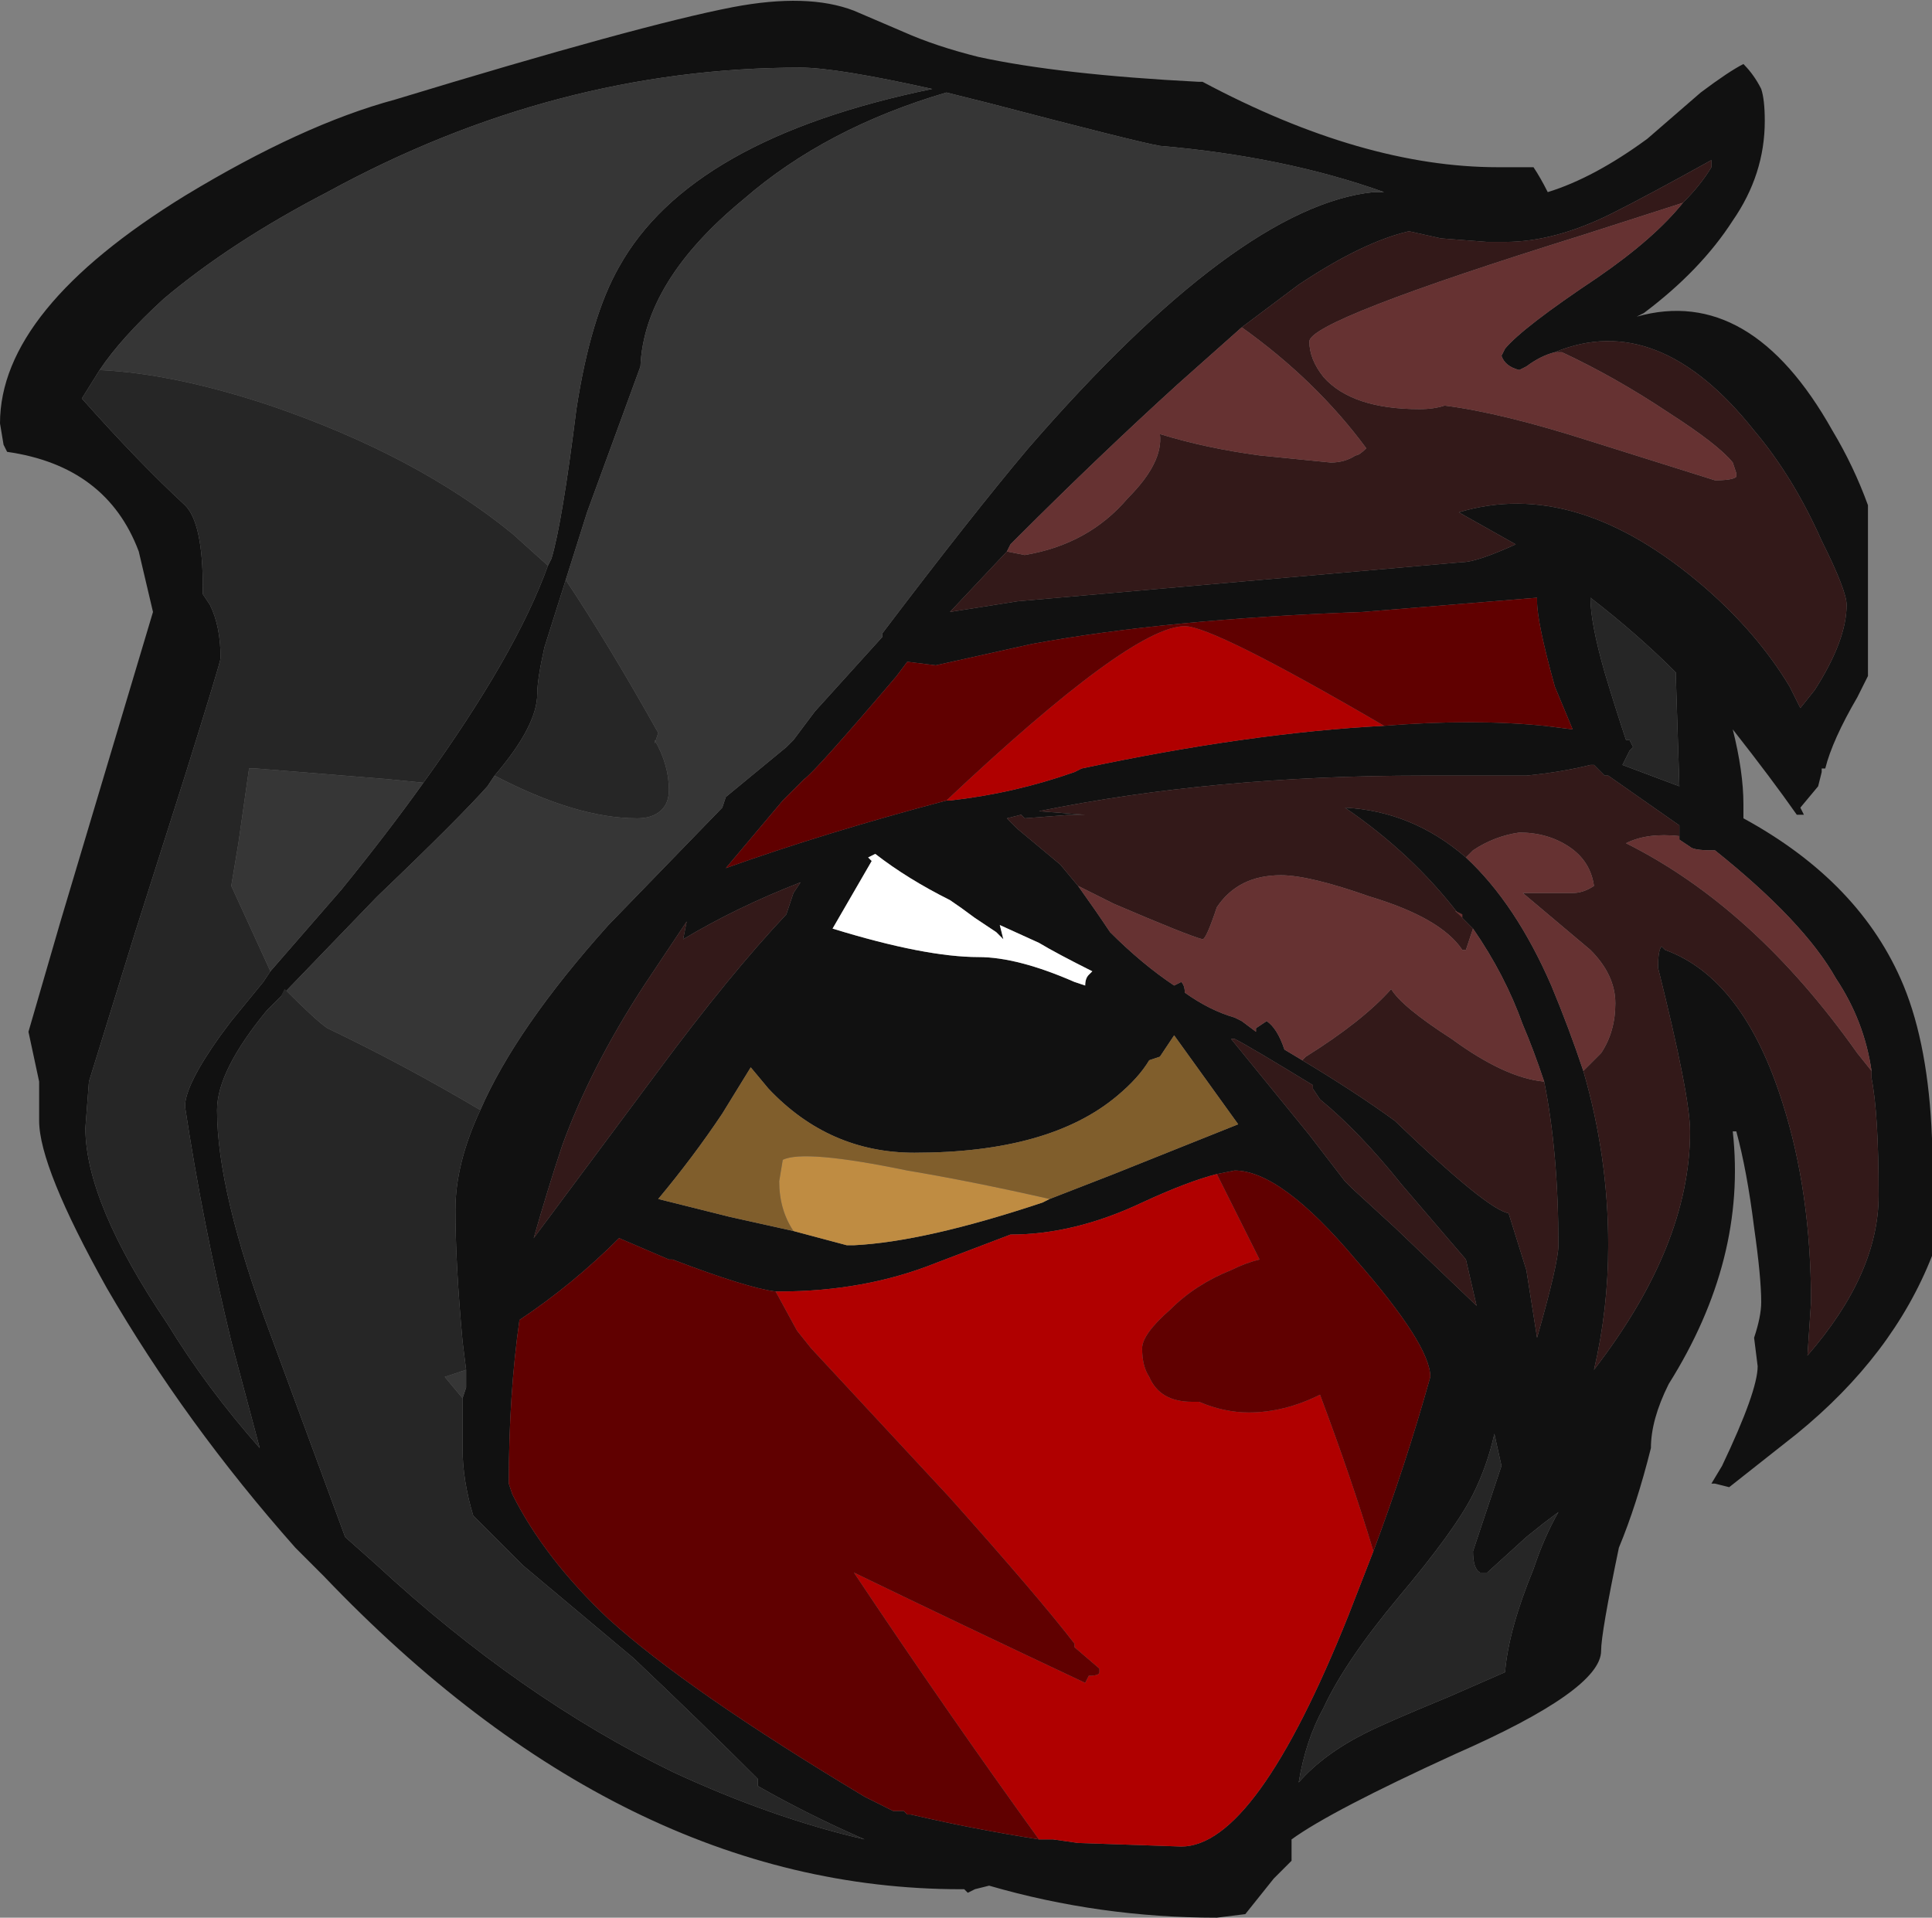 <?xml version="1.0" encoding="UTF-8" standalone="no"?>
<svg xmlns:ffdec="https://www.free-decompiler.com/flash" xmlns:xlink="http://www.w3.org/1999/xlink" ffdec:objectType="frame" height="188.65px" width="190.05px" xmlns="http://www.w3.org/2000/svg">
  <rect width="100%" height="100%" fill="#808080" stroke="none"/>
  <g transform="matrix(1.0, 0.0, 0.0, 1.0, 86.8, 95.2)">
    <use ffdec:characterId="136" height="26.95" transform="matrix(7.0, 0.0, 0.0, 7.0, -86.8, -95.2)" width="27.15" xlink:href="#shape0"/>
  </g>
  <defs>
    <g id="shape0" transform="matrix(1.0, 0.0, 0.0, 1.0, 12.4, 13.6)">
      <path d="M9.35 -10.9 Q10.0 -11.1 10.75 -11.65 L11.5 -12.3 Q11.9 -12.6 12.1 -12.7 12.25 -12.55 12.35 -12.35 12.4 -12.2 12.4 -11.9 12.4 -11.15 11.95 -10.5 11.5 -9.8 10.7 -9.2 L10.6 -9.15 Q12.2 -9.6 13.35 -7.55 13.65 -7.05 13.85 -6.5 L13.85 -4.1 13.7 -3.8 Q13.35 -3.2 13.25 -2.8 L13.2 -2.8 13.2 -2.75 13.15 -2.55 12.9 -2.25 12.95 -2.15 12.85 -2.15 Q12.5 -2.65 11.95 -3.35 12.1 -2.75 12.1 -2.3 L12.1 -2.1 Q13.75 -1.2 14.35 0.25 14.7 1.1 14.75 2.4 L14.75 4.05 Q14.2 5.45 12.85 6.55 L11.9 7.3 11.7 7.25 11.65 7.25 11.8 7.0 Q12.3 5.95 12.3 5.6 L12.25 5.2 Q12.35 4.9 12.35 4.7 12.35 4.35 12.25 3.65 12.15 2.85 12.0 2.3 L11.95 2.3 Q12.15 4.1 11.05 5.85 10.8 6.35 10.8 6.75 10.6 7.55 10.35 8.15 10.1 9.35 10.1 9.6 10.1 10.15 8.05 11.05 6.3 11.85 5.75 12.25 L5.75 12.55 5.5 12.8 5.1 13.3 4.7 13.35 Q3.05 13.35 1.5 12.9 L1.3 12.95 1.2 13.0 1.15 12.95 1.1 12.95 Q-3.65 12.95 -7.85 8.55 L-8.25 8.15 Q-9.8 6.4 -10.9 4.5 -11.85 2.8 -11.85 2.15 L-11.85 1.6 -12.0 0.9 -11.55 -0.65 -10.25 -5.0 -10.45 -5.85 Q-10.9 -7.05 -12.3 -7.25 L-12.35 -7.35 -12.4 -7.65 Q-12.4 -9.25 -9.8 -10.85 -8.15 -11.85 -6.85 -12.2 -3.4 -13.25 -2.1 -13.5 -1.05 -13.7 -0.4 -13.45 L0.3 -13.15 Q0.75 -12.95 1.35 -12.8 2.5 -12.55 4.45 -12.45 L4.5 -12.45 Q6.75 -11.25 8.65 -11.25 L9.15 -11.25 Q9.25 -11.1 9.35 -10.9 M-5.65 2.0 Q-5.15 0.85 -3.85 -0.6 L-2.25 -2.25 -2.2 -2.4 -1.35 -3.1 -1.25 -3.2 -0.95 -3.6 0.0 -4.65 0.0 -4.7 Q1.25 -6.35 2.05 -7.3 5.0 -10.7 6.9 -10.9 L7.05 -10.9 Q5.65 -11.4 3.9 -11.55 3.6 -11.6 1.5 -12.15 L0.9 -12.3 Q-0.8 -11.8 -1.95 -10.8 -3.35 -9.65 -3.4 -8.45 L-4.15 -6.4 -4.45 -5.45 -4.75 -4.5 Q-4.85 -4.05 -4.85 -3.85 -4.85 -3.4 -5.45 -2.7 L-5.55 -2.55 Q-5.95 -2.1 -7.1 -1.0 L-8.45 0.4 -8.65 0.6 Q-9.35 1.45 -9.35 2.0 -9.35 3.15 -8.6 5.15 L-7.55 8.0 -7.1 8.4 Q-5.1 10.25 -2.95 11.3 -1.55 11.95 -0.25 12.25 -1.05 11.9 -1.75 11.5 L-1.75 11.4 Q-2.55 10.6 -3.5 9.7 L-5.05 8.4 -5.75 7.7 Q-5.9 7.2 -5.9 6.75 L-5.9 6.05 -5.85 5.9 -5.85 5.65 -5.9 5.25 Q-6.0 4.15 -6.0 3.4 -6.0 2.75 -5.65 2.0 M11.25 -10.75 Q11.5 -11.0 11.65 -11.25 L11.65 -11.35 Q10.75 -10.85 10.25 -10.6 9.45 -10.2 8.75 -10.2 L8.5 -10.2 7.85 -10.25 7.4 -10.35 Q6.75 -10.2 5.85 -9.6 L5.05 -9.0 4.15 -8.2 Q3.05 -7.2 1.9 -6.05 L1.8 -5.95 1.75 -5.85 0.95 -5.0 1.9 -5.15 8.15 -5.7 Q8.35 -5.7 8.9 -5.95 L8.1 -6.4 Q9.75 -6.9 11.55 -5.35 12.3 -4.7 12.75 -3.95 L12.9 -3.65 13.1 -3.9 Q13.55 -4.6 13.55 -5.1 13.55 -5.3 13.2 -6.0 12.8 -6.9 12.25 -7.55 10.9 -9.25 9.45 -8.65 9.25 -8.6 9.05 -8.45 L8.95 -8.4 Q8.75 -8.45 8.7 -8.6 L8.75 -8.7 Q9.0 -9.0 10.05 -9.7 10.85 -10.25 11.25 -10.75 M7.05 -3.4 Q8.3 -3.5 9.3 -3.4 L9.7 -3.35 9.45 -3.95 Q9.2 -4.85 9.2 -5.15 L9.2 -5.2 6.75 -5.0 Q4.0 -4.9 2.1 -4.55 L0.75 -4.25 0.35 -4.3 0.2 -4.1 Q-0.95 -2.75 -1.1 -2.65 L-1.4 -2.35 -2.2 -1.4 Q-0.8 -1.9 0.9 -2.35 L0.95 -2.35 Q1.85 -2.45 2.7 -2.75 L2.8 -2.8 Q5.15 -3.3 7.05 -3.4 M11.2 -1.85 L11.2 -2.0 10.2 -2.7 10.15 -2.7 10.0 -2.85 9.95 -2.85 Q9.55 -2.75 9.05 -2.7 L7.6 -2.7 Q4.65 -2.7 2.2 -2.2 L2.85 -2.15 2.65 -2.15 2.0 -2.1 1.95 -2.15 1.75 -2.1 1.9 -1.95 Q2.2 -1.7 2.5 -1.45 L2.75 -1.15 Q3.0 -0.8 3.2 -0.5 3.65 -0.05 4.1 0.25 L4.2 0.2 Q4.25 0.25 4.25 0.35 4.6 0.6 4.95 0.7 L5.05 0.75 5.25 0.9 5.25 0.85 5.4 0.75 Q5.55 0.85 5.65 1.15 L5.9 1.3 Q6.65 1.75 7.2 2.15 8.5 3.4 8.8 3.45 L9.05 4.25 9.2 5.2 Q9.5 4.15 9.5 3.9 9.5 2.6 9.3 1.6 9.15 1.15 9.0 0.8 8.75 0.1 8.3 -0.55 L8.15 -0.7 8.1 -0.75 Q7.45 -1.6 6.5 -2.25 7.45 -2.2 8.2 -1.55 8.9 -0.9 9.4 0.25 9.65 0.85 9.85 1.45 10.2 2.65 10.2 3.9 10.2 4.8 10.0 5.65 11.35 3.9 11.35 2.3 11.35 1.8 10.9 0.0 10.9 -0.25 10.95 -0.3 L11.0 -0.25 Q12.1 0.15 12.65 1.9 13.05 3.15 13.05 4.7 L13.0 5.45 Q14.0 4.3 14.0 3.2 14.0 2.05 13.9 1.55 L13.9 1.45 Q13.8 0.75 13.4 0.15 12.95 -0.65 11.7 -1.65 L11.65 -1.65 Q11.4 -1.65 11.35 -1.7 L11.2 -1.8 11.2 -1.85 M1.3 -0.7 Q1.1 -0.85 0.95 -0.95 0.35 -1.25 -0.1 -1.6 L-0.2 -1.55 -0.15 -1.5 -0.7 -0.55 Q0.6 -0.15 1.35 -0.15 1.9 -0.15 2.7 0.2 L2.85 0.25 Q2.85 0.15 2.9 0.1 L2.95 0.05 Q2.45 -0.2 2.2 -0.35 L1.65 -0.6 1.7 -0.4 1.6 -0.5 Q1.45 -0.6 1.3 -0.7 M10.15 -4.15 Q10.3 -3.65 10.45 -3.2 L10.5 -3.2 10.55 -3.1 10.5 -3.05 10.4 -2.85 11.2 -2.55 11.15 -4.1 11.15 -4.15 Q10.6 -4.7 9.95 -5.2 9.95 -4.85 10.15 -4.15 M6.05 1.65 Q5.15 1.1 4.95 1.0 L4.9 1.0 6.0 2.35 6.5 3.0 6.6 3.1 7.2 3.65 8.35 4.75 8.2 4.1 7.3 3.05 Q6.7 2.3 6.15 1.85 L6.05 1.7 6.05 1.65 M6.9 8.2 Q7.35 7.0 7.7 5.75 7.7 5.3 6.65 4.1 5.6 2.85 4.95 2.85 L4.7 2.9 Q4.3 3.0 3.65 3.3 2.7 3.75 1.8 3.75 L0.75 4.15 Q-0.25 4.55 -1.45 4.55 L-1.5 4.55 Q-1.9 4.5 -2.95 4.1 L-3.0 4.1 -3.7 3.8 Q-4.35 4.45 -5.1 4.95 -5.25 6.0 -5.25 7.25 L-5.2 7.4 Q-4.75 8.3 -3.85 9.15 -2.75 10.15 -0.25 11.65 L0.15 11.85 0.3 11.85 0.35 11.9 0.4 11.9 Q1.25 12.1 2.2 12.25 L2.4 12.25 2.75 12.3 4.2 12.35 Q5.25 12.35 6.55 9.1 L6.9 8.2 M8.6 6.55 Q8.5 7.0 8.3 7.4 8.05 7.9 7.25 8.85 6.5 9.75 6.2 10.4 5.95 10.85 5.85 11.45 6.2 11.05 6.8 10.75 7.1 10.6 7.95 10.25 L8.75 9.9 Q8.8 9.3 9.15 8.45 9.3 8.0 9.5 7.65 L9.3 7.8 9.05 8.0 8.5 8.5 8.4 8.5 Q8.3 8.45 8.3 8.2 L8.7 7.0 8.6 6.55 M2.35 3.25 L3.25 2.9 5.0 2.2 4.1 0.95 3.9 1.25 3.75 1.3 Q3.6 1.55 3.3 1.8 2.35 2.6 0.45 2.6 -0.75 2.6 -1.6 1.7 L-1.85 1.4 -2.25 2.05 Q-2.65 2.65 -3.15 3.25 L-2.15 3.5 -1.25 3.7 -0.5 3.9 -0.4 3.9 Q0.6 3.85 2.25 3.3 L2.35 3.25 M-4.7 -5.65 L-4.65 -5.75 Q-4.5 -6.25 -4.3 -7.85 -4.1 -9.15 -3.7 -9.85 -2.7 -11.65 0.7 -12.35 -0.65 -12.65 -1.15 -12.65 -4.6 -12.65 -7.8 -10.9 -9.15 -10.2 -10.1 -9.4 -10.7 -8.85 -11.0 -8.4 L-11.25 -8.0 Q-10.45 -7.1 -9.8 -6.5 -9.55 -6.25 -9.55 -5.35 L-9.55 -5.25 -9.45 -5.1 Q-9.3 -4.8 -9.3 -4.35 -9.3 -4.3 -9.8 -2.7 L-10.5 -0.5 -11.15 1.6 -11.2 2.25 Q-11.2 3.3 -10.05 5.0 -9.5 5.9 -8.75 6.75 L-9.15 5.25 Q-9.55 3.6 -9.8 1.95 -9.8 1.65 -9.3 0.95 L-9.15 0.75 -8.7 0.2 -8.6 0.05 -7.6 -1.1 Q-6.95 -1.9 -6.45 -2.6 -5.15 -4.4 -4.7 -5.65 M-2.8 -0.4 L-2.75 -0.65 -3.35 0.25 Q-4.1 1.4 -4.5 2.5 -4.7 3.1 -4.9 3.8 L-3.15 1.45 Q-2.15 0.1 -1.35 -0.75 L-1.25 -1.05 -1.15 -1.2 Q-2.05 -0.85 -2.8 -0.4" fill="#111111" fill-rule="evenodd" stroke="none"/>
      <path d="M-4.45 -5.45 L-4.15 -6.4 -3.4 -8.45 Q-3.35 -9.65 -1.95 -10.8 -0.8 -11.8 0.9 -12.3 L1.5 -12.15 Q3.6 -11.6 3.9 -11.55 5.65 -11.4 7.05 -10.9 L6.9 -10.9 Q5.0 -10.7 2.05 -7.3 1.25 -6.35 0.0 -4.7 L0.0 -4.65 -0.95 -3.6 -1.25 -3.2 -1.35 -3.1 -2.2 -2.4 -2.25 -2.25 -3.85 -0.6 Q-5.15 0.85 -5.65 2.0 -6.75 1.35 -7.8 0.85 -7.95 0.75 -8.4 0.3 L-8.45 0.4 -7.1 -1.0 Q-5.95 -2.1 -5.55 -2.55 L-5.45 -2.7 Q-4.3 -2.1 -3.45 -2.1 -3.3 -2.1 -3.2 -2.15 -3.0 -2.25 -3.0 -2.5 -3.0 -2.85 -3.2 -3.2 L-3.2 -3.15 -3.15 -3.3 Q-3.85 -4.55 -4.45 -5.45 M-5.85 5.65 L-5.85 5.9 -5.9 6.05 -6.15 5.75 -5.85 5.65 M-11.0 -8.4 Q-10.7 -8.85 -10.1 -9.4 -9.15 -10.2 -7.8 -10.9 -4.6 -12.65 -1.15 -12.65 -0.65 -12.65 0.7 -12.35 -2.7 -11.65 -3.7 -9.85 -4.1 -9.15 -4.3 -7.85 -4.5 -6.25 -4.65 -5.75 L-4.7 -5.65 -5.2 -6.1 Q-6.55 -7.2 -8.6 -7.9 -9.95 -8.35 -11.0 -8.4 M-6.45 -2.6 Q-6.95 -1.9 -7.6 -1.1 L-8.6 0.05 -9.15 -1.15 -9.05 -1.75 -8.9 -2.8 -8.8 -2.8 -6.95 -2.65 -6.45 -2.6" fill="#363636" fill-rule="evenodd" stroke="none"/>
      <path d="M-1.25 3.7 Q-1.45 3.4 -1.45 3.0 L-1.4 2.7 Q-1.1 2.55 0.35 2.85 1.25 3.0 2.35 3.25 L2.25 3.3 Q0.6 3.85 -0.4 3.9 L-0.5 3.9 -1.25 3.7" fill="#bf8c42" fill-rule="evenodd" stroke="none"/>
      <path d="M-1.25 3.7 L-2.15 3.5 -3.15 3.25 Q-2.65 2.65 -2.25 2.05 L-1.85 1.4 -1.6 1.7 Q-0.75 2.6 0.45 2.6 2.35 2.6 3.3 1.8 3.6 1.55 3.75 1.3 L3.9 1.25 4.1 0.95 5.0 2.2 3.25 2.9 2.35 3.25 Q1.25 3.0 0.35 2.85 -1.1 2.55 -1.4 2.7 L-1.45 3.0 Q-1.45 3.4 -1.25 3.7" fill="#805e2c" fill-rule="evenodd" stroke="none"/>
      <path d="M-4.45 -5.45 Q-3.85 -4.55 -3.15 -3.3 L-3.2 -3.15 -3.2 -3.2 Q-3.0 -2.85 -3.0 -2.5 -3.0 -2.25 -3.2 -2.15 -3.3 -2.1 -3.45 -2.1 -4.3 -2.1 -5.45 -2.7 -4.85 -3.4 -4.85 -3.85 -4.85 -4.05 -4.75 -4.5 L-4.45 -5.45 M-8.45 0.4 L-8.4 0.3 Q-7.95 0.75 -7.8 0.85 -6.75 1.35 -5.65 2.0 -6.0 2.75 -6.0 3.4 -6.0 4.15 -5.9 5.25 L-5.85 5.65 -6.15 5.75 -5.9 6.05 -5.9 6.75 Q-5.9 7.2 -5.75 7.7 L-5.05 8.4 -3.5 9.7 Q-2.55 10.6 -1.75 11.4 L-1.75 11.5 Q-1.05 11.9 -0.25 12.25 -1.55 11.95 -2.95 11.3 -5.1 10.25 -7.1 8.4 L-7.55 8.0 -8.6 5.15 Q-9.35 3.15 -9.35 2.0 -9.35 1.45 -8.65 0.6 L-8.45 0.4 M10.15 -4.15 Q9.95 -4.85 9.95 -5.2 10.6 -4.7 11.15 -4.15 L11.15 -4.1 11.2 -2.55 10.4 -2.85 10.5 -3.05 10.55 -3.1 10.5 -3.2 10.45 -3.2 Q10.3 -3.65 10.15 -4.15 M8.6 6.55 L8.7 7.0 8.3 8.2 Q8.3 8.45 8.4 8.5 L8.5 8.5 9.05 8.0 9.3 7.8 9.5 7.65 Q9.3 8.0 9.15 8.45 8.8 9.3 8.75 9.9 L7.95 10.25 Q7.1 10.6 6.8 10.75 6.2 11.05 5.85 11.45 5.95 10.85 6.2 10.4 6.5 9.75 7.25 8.85 8.05 7.9 8.3 7.4 8.5 7.0 8.6 6.55 M-11.0 -8.4 Q-9.95 -8.35 -8.6 -7.9 -6.55 -7.2 -5.2 -6.1 L-4.7 -5.65 Q-5.15 -4.4 -6.45 -2.6 L-6.95 -2.65 -8.8 -2.8 -8.9 -2.8 -9.05 -1.75 -9.15 -1.15 -8.6 0.05 -8.7 0.2 -9.15 0.75 -9.3 0.95 Q-9.8 1.65 -9.8 1.95 -9.55 3.6 -9.15 5.25 L-8.75 6.75 Q-9.5 5.9 -10.05 5.0 -11.2 3.3 -11.2 2.25 L-11.15 1.6 -10.5 -0.5 -9.8 -2.7 Q-9.3 -4.3 -9.3 -4.35 -9.3 -4.8 -9.45 -5.1 L-9.55 -5.25 -9.55 -5.35 Q-9.55 -6.25 -9.8 -6.5 -10.45 -7.1 -11.25 -8.0 L-11.0 -8.4" fill="#262626" fill-rule="evenodd" stroke="none"/>
      <path d="M0.9 -2.35 Q3.5 -4.8 4.25 -4.8 4.65 -4.8 7.05 -3.4 5.15 -3.3 2.8 -2.8 L2.7 -2.75 Q1.85 -2.45 0.95 -2.35 L0.9 -2.35 M4.7 2.9 L5.3 4.1 Q5.1 4.15 4.9 4.25 4.4 4.45 4.05 4.8 3.65 5.15 3.65 5.35 3.65 5.6 3.75 5.75 3.9 6.1 4.35 6.1 L4.45 6.1 Q4.8 6.25 5.15 6.25 5.65 6.25 6.15 6.0 6.6 7.2 6.9 8.2 L6.55 9.1 Q5.25 12.35 4.2 12.35 L2.75 12.3 2.4 12.25 2.2 12.25 Q0.9 10.45 -0.4 8.5 1.15 9.25 2.85 10.05 L2.9 9.95 Q3.05 9.95 3.05 9.9 L3.05 9.85 2.7 9.55 2.7 9.5 Q2.2 8.85 0.95 7.45 L-1.0 5.35 -1.2 5.1 -1.5 4.55 -1.45 4.55 Q-0.25 4.55 0.75 4.15 L1.8 3.75 Q2.7 3.75 3.65 3.3 4.3 3.0 4.7 2.9" fill="#b00000" fill-rule="evenodd" stroke="none"/>
      <path d="M0.9 -2.35 Q-0.8 -1.9 -2.2 -1.4 L-1.4 -2.35 -1.1 -2.65 Q-0.95 -2.75 0.2 -4.1 L0.35 -4.3 0.75 -4.25 2.1 -4.55 Q4.0 -4.9 6.75 -5.0 L9.2 -5.2 9.2 -5.15 Q9.2 -4.85 9.45 -3.95 L9.7 -3.35 9.3 -3.4 Q8.3 -3.5 7.05 -3.4 4.65 -4.8 4.25 -4.8 3.5 -4.8 0.9 -2.35 M4.7 2.9 L4.95 2.85 Q5.6 2.85 6.65 4.1 7.7 5.3 7.7 5.75 7.35 7.0 6.9 8.2 6.6 7.2 6.15 6.0 5.65 6.25 5.15 6.25 4.8 6.25 4.45 6.1 L4.35 6.1 Q3.9 6.1 3.75 5.75 3.65 5.6 3.65 5.35 3.65 5.15 4.05 4.8 4.4 4.45 4.9 4.25 5.1 4.15 5.3 4.1 L4.7 2.9 M2.2 12.25 Q1.25 12.1 0.4 11.9 L0.35 11.9 0.3 11.85 0.15 11.85 -0.25 11.65 Q-2.75 10.15 -3.85 9.15 -4.75 8.3 -5.2 7.4 L-5.25 7.25 Q-5.25 6.0 -5.1 4.95 -4.35 4.45 -3.7 3.8 L-3.0 4.1 -2.95 4.1 Q-1.9 4.5 -1.5 4.55 L-1.2 5.1 -1.0 5.35 0.95 7.45 Q2.2 8.85 2.7 9.5 L2.7 9.55 3.05 9.85 3.05 9.9 Q3.05 9.95 2.9 9.95 L2.85 10.05 Q1.15 9.25 -0.4 8.5 0.9 10.45 2.2 12.25" fill="#600000" fill-rule="evenodd" stroke="none"/>
      <path d="M1.3 -0.7 Q1.45 -0.6 1.6 -0.5 L1.7 -0.4 1.65 -0.6 2.2 -0.35 Q2.45 -0.2 2.95 0.05 L2.9 0.1 Q2.85 0.15 2.85 0.25 L2.7 0.2 Q1.9 -0.15 1.35 -0.15 0.6 -0.15 -0.7 -0.55 L-0.15 -1.5 -0.2 -1.55 -0.1 -1.6 Q0.35 -1.25 0.95 -0.95 1.1 -0.85 1.3 -0.7" fill="#ffffff" fill-rule="evenodd" stroke="none"/>
      <path d="M5.05 -9.0 L5.85 -9.6 Q6.75 -10.2 7.4 -10.35 L7.85 -10.25 8.5 -10.2 8.75 -10.2 Q9.45 -10.2 10.25 -10.6 10.75 -10.85 11.65 -11.35 L11.65 -11.25 Q11.5 -11.0 11.25 -10.75 L9.85 -10.3 Q6.0 -9.1 6.0 -8.8 6.0 -8.55 6.2 -8.3 6.6 -7.85 7.55 -7.85 7.75 -7.85 7.9 -7.9 8.7 -7.8 9.95 -7.4 L11.7 -6.85 Q11.95 -6.85 12.0 -6.9 L12.0 -6.95 11.95 -7.1 Q11.75 -7.35 11.05 -7.8 10.3 -8.3 9.55 -8.65 L9.45 -8.65 Q10.9 -9.25 12.25 -7.55 12.8 -6.9 13.2 -6.0 13.55 -5.3 13.55 -5.1 13.55 -4.6 13.1 -3.9 L12.9 -3.65 12.75 -3.95 Q12.3 -4.7 11.55 -5.35 9.75 -6.9 8.1 -6.4 L8.9 -5.95 Q8.35 -5.7 8.15 -5.7 L1.9 -5.15 0.95 -5.0 1.75 -5.85 2.0 -5.8 Q2.9 -5.95 3.45 -6.6 3.95 -7.1 3.9 -7.5 4.55 -7.3 5.3 -7.2 L6.3 -7.1 Q6.5 -7.1 6.65 -7.2 6.7 -7.2 6.8 -7.3 6.1 -8.25 5.05 -9.0 M2.75 -1.15 L2.5 -1.45 Q2.2 -1.7 1.9 -1.95 L1.75 -2.1 1.95 -2.15 2.0 -2.1 2.65 -2.15 2.85 -2.15 2.2 -2.2 Q4.65 -2.7 7.6 -2.7 L9.05 -2.7 Q9.55 -2.75 9.95 -2.85 L10.0 -2.85 10.15 -2.7 10.2 -2.7 11.2 -2.0 11.2 -1.85 Q10.75 -1.9 10.45 -1.75 12.25 -0.85 13.7 1.2 L13.9 1.45 13.9 1.55 Q14.0 2.05 14.0 3.2 14.0 4.3 13.0 5.45 L13.05 4.7 Q13.05 3.15 12.65 1.9 12.1 0.15 11.0 -0.25 L10.95 -0.3 Q10.9 -0.25 10.9 0.0 11.35 1.8 11.35 2.3 11.35 3.9 10.0 5.65 10.2 4.8 10.2 3.9 10.2 2.65 9.85 1.45 L10.1 1.2 Q10.3 0.9 10.3 0.5 10.3 0.1 9.95 -0.25 L9.0 -1.05 9.7 -1.05 Q9.85 -1.05 10.0 -1.15 9.95 -1.5 9.65 -1.7 9.35 -1.9 8.95 -1.9 8.6 -1.85 8.3 -1.65 L8.2 -1.55 Q7.45 -2.2 6.5 -2.25 7.45 -1.6 8.1 -0.75 L8.05 -0.8 8.15 -0.75 8.15 -0.7 8.3 -0.55 8.2 -0.25 8.15 -0.25 Q7.85 -0.7 6.85 -1.0 6.0 -1.3 5.6 -1.3 5.0 -1.3 4.7 -0.85 4.55 -0.4 4.5 -0.4 4.3 -0.45 3.25 -0.9 L2.75 -1.15 M5.9 1.3 L5.95 1.25 Q6.75 0.75 7.15 0.3 7.3 0.55 8.0 1.0 8.75 1.55 9.3 1.6 9.5 2.6 9.5 3.9 9.5 4.15 9.2 5.2 L9.05 4.25 8.8 3.45 Q8.5 3.4 7.2 2.15 6.65 1.75 5.9 1.3 M6.05 1.65 L6.05 1.7 6.15 1.85 Q6.7 2.3 7.3 3.05 L8.2 4.1 8.35 4.75 7.2 3.65 6.6 3.1 6.5 3.0 6.0 2.35 4.9 1.0 4.95 1.0 Q5.15 1.1 6.05 1.65 M-2.8 -0.4 Q-2.05 -0.85 -1.15 -1.2 L-1.25 -1.05 -1.35 -0.75 Q-2.15 0.1 -3.15 1.45 L-4.9 3.8 Q-4.7 3.1 -4.5 2.5 -4.1 1.4 -3.35 0.25 L-2.75 -0.65 -2.8 -0.4" fill="#331919" fill-rule="evenodd" stroke="none"/>
      <path d="M5.05 -9.0 Q6.1 -8.25 6.8 -7.3 6.7 -7.2 6.65 -7.2 6.5 -7.1 6.3 -7.1 L5.3 -7.2 Q4.55 -7.3 3.9 -7.5 3.95 -7.1 3.45 -6.6 2.9 -5.95 2.0 -5.8 L1.75 -5.85 1.8 -5.95 1.9 -6.05 Q3.05 -7.2 4.15 -8.2 L5.05 -9.0 M9.45 -8.65 L9.55 -8.65 Q10.3 -8.3 11.05 -7.8 11.75 -7.35 11.95 -7.1 L12.0 -6.95 12.0 -6.9 Q11.95 -6.85 11.7 -6.85 L9.95 -7.4 Q8.7 -7.8 7.9 -7.9 7.75 -7.85 7.55 -7.85 6.6 -7.85 6.2 -8.3 6.0 -8.55 6.0 -8.8 6.0 -9.1 9.85 -10.3 L11.25 -10.75 Q10.85 -10.25 10.05 -9.7 9.0 -9.0 8.75 -8.7 L8.7 -8.6 Q8.75 -8.45 8.95 -8.4 L9.05 -8.45 Q9.25 -8.6 9.45 -8.65 M2.75 -1.15 L3.25 -0.9 Q4.3 -0.45 4.5 -0.4 4.55 -0.4 4.7 -0.85 5.0 -1.3 5.6 -1.3 6.0 -1.3 6.85 -1.0 7.85 -0.7 8.15 -0.25 L8.2 -0.25 8.3 -0.55 Q8.75 0.1 9.0 0.8 9.15 1.15 9.3 1.6 8.75 1.55 8.0 1.0 7.3 0.55 7.15 0.3 6.75 0.75 5.95 1.25 L5.9 1.3 5.65 1.15 Q5.55 0.85 5.4 0.75 L5.25 0.85 5.25 0.9 5.05 0.75 4.95 0.7 Q4.6 0.6 4.25 0.35 4.25 0.25 4.2 0.2 L4.1 0.25 Q3.65 -0.05 3.2 -0.5 3.0 -0.8 2.75 -1.15 M8.15 -0.7 L8.15 -0.75 8.05 -0.8 8.1 -0.75 8.15 -0.7 M8.2 -1.55 L8.3 -1.65 Q8.6 -1.85 8.95 -1.9 9.35 -1.9 9.65 -1.7 9.95 -1.5 10.0 -1.15 9.85 -1.05 9.7 -1.05 L9.0 -1.05 9.95 -0.25 Q10.3 0.1 10.3 0.5 10.3 0.9 10.1 1.2 L9.85 1.45 Q9.65 0.85 9.4 0.25 8.9 -0.9 8.2 -1.55 M13.9 1.45 L13.7 1.2 Q12.25 -0.85 10.45 -1.75 10.75 -1.9 11.2 -1.85 L11.2 -1.8 11.35 -1.7 Q11.4 -1.65 11.65 -1.65 L11.7 -1.65 Q12.95 -0.65 13.4 0.15 13.8 0.75 13.9 1.45" fill="#663232" fill-rule="evenodd" stroke="none"/>
    </g>
  </defs>
</svg>
